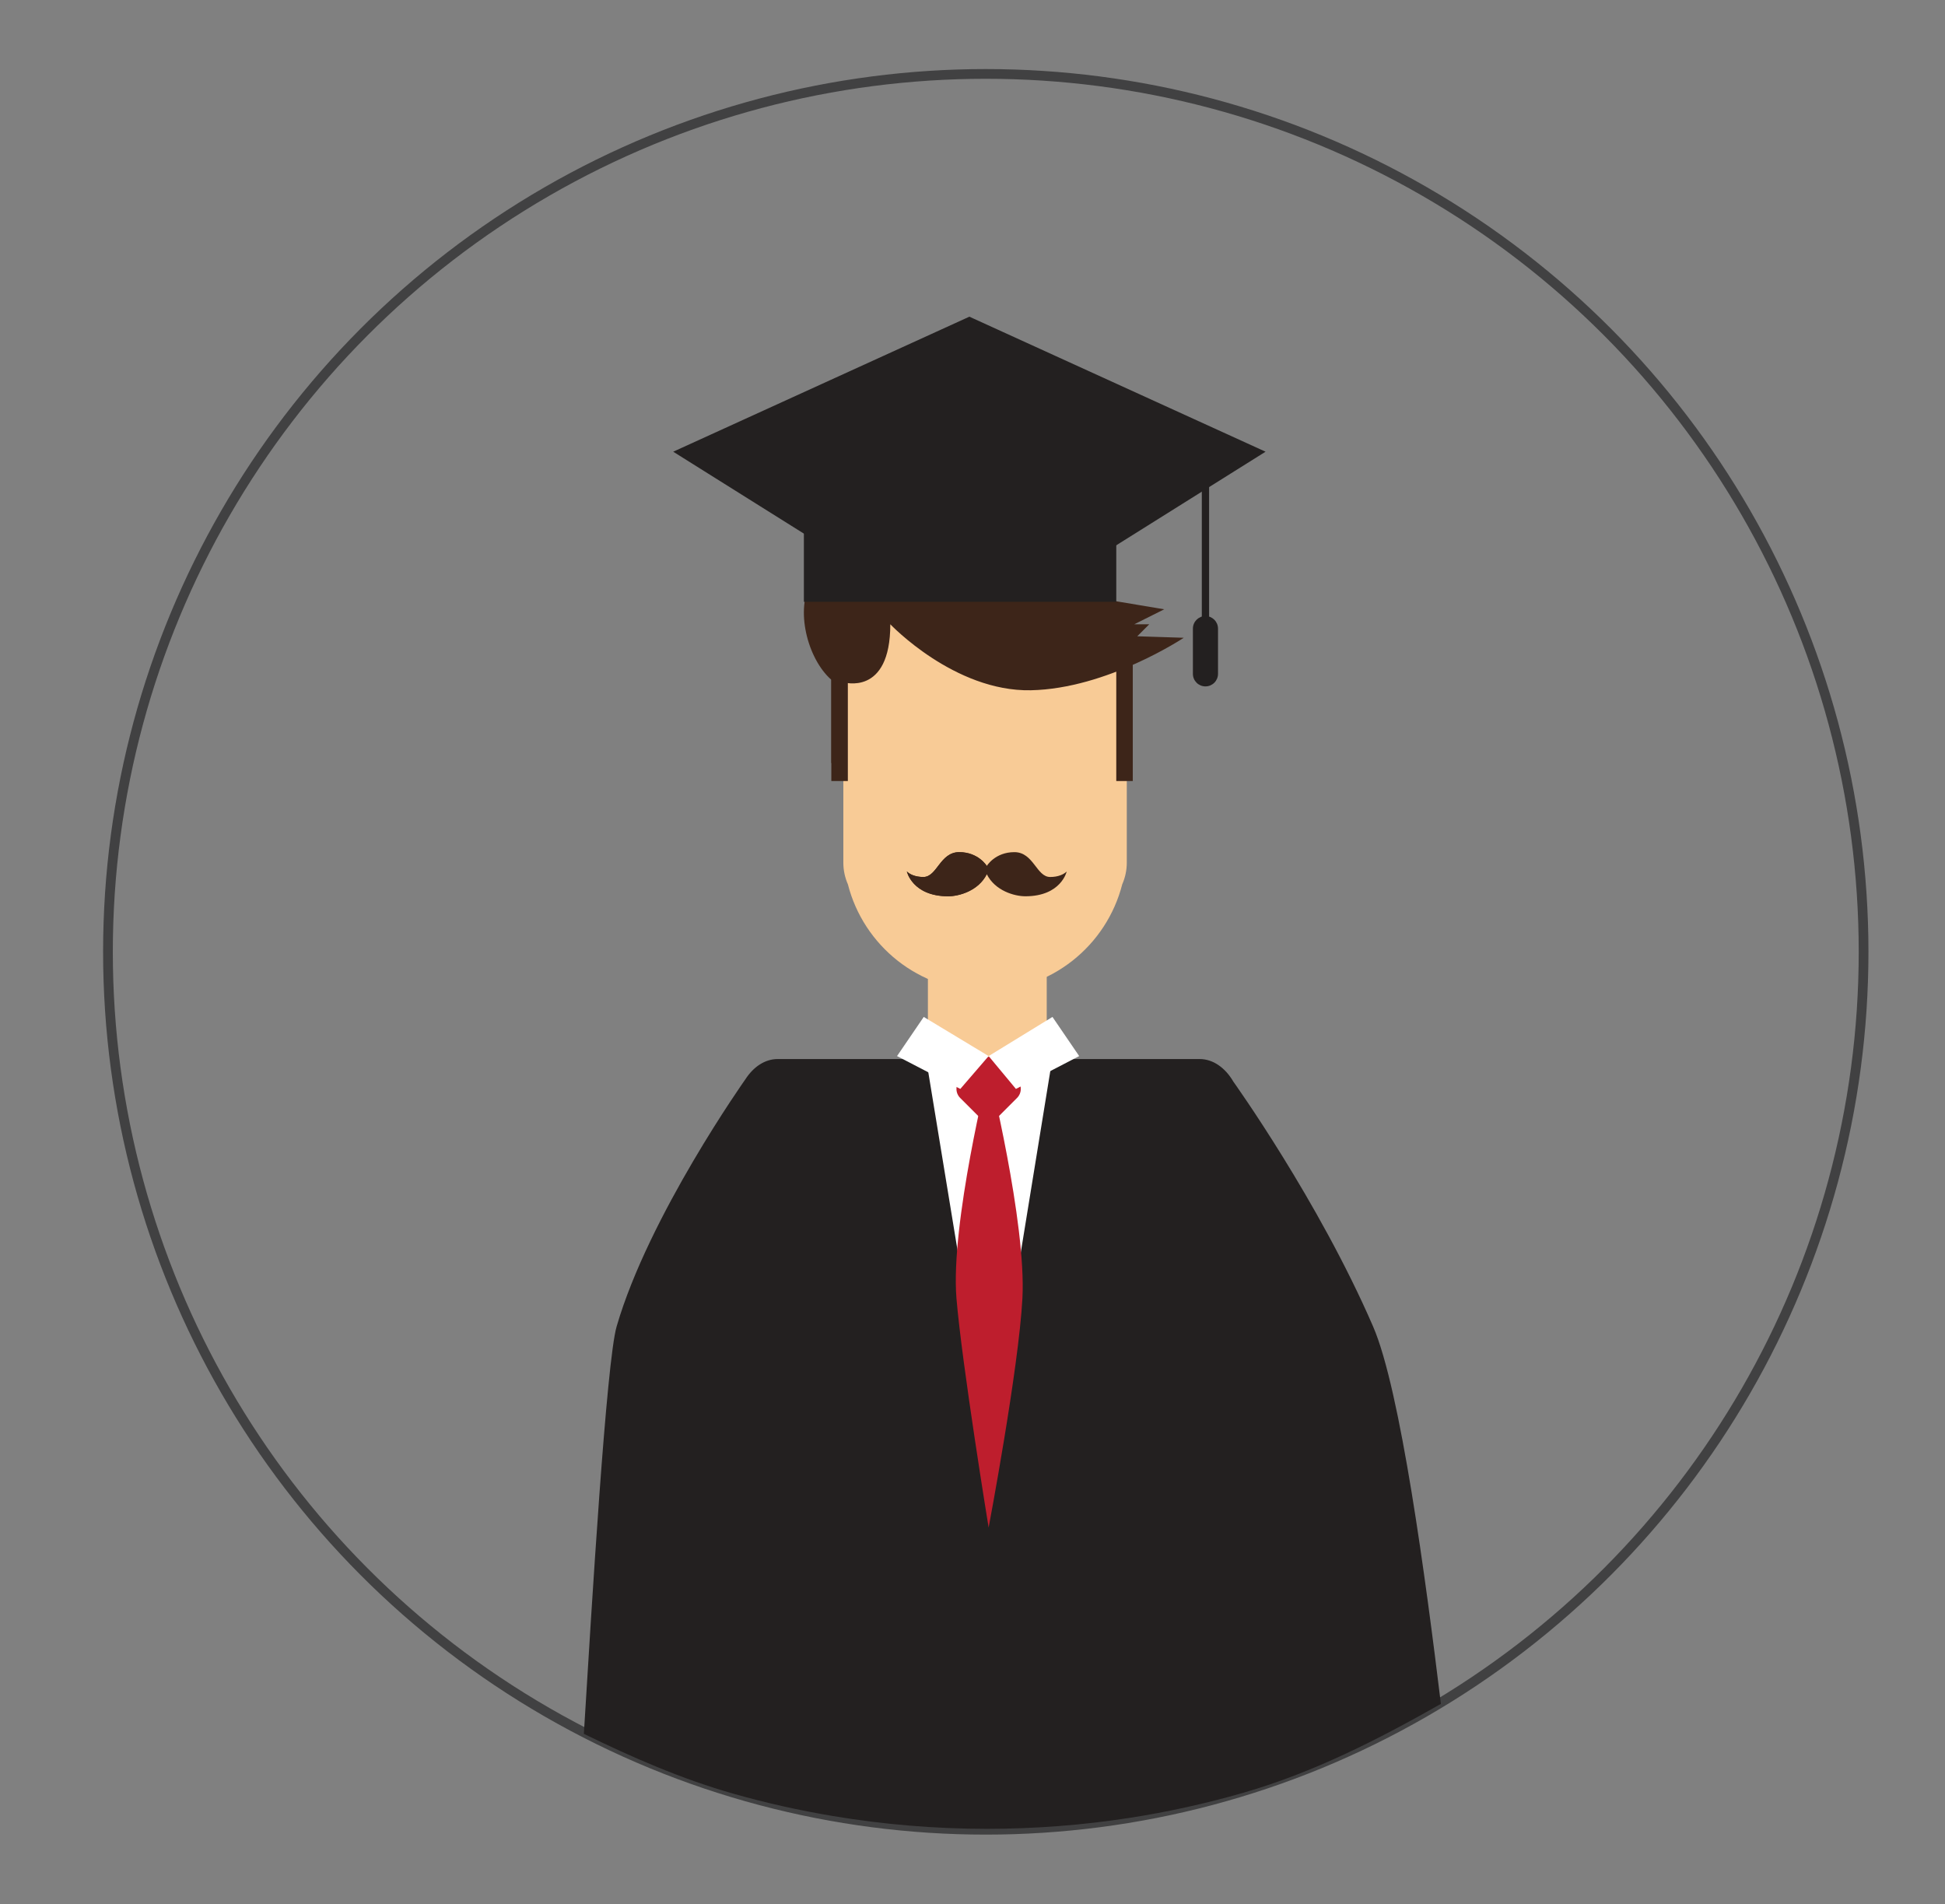 <?xml version="1.0" encoding="utf-8"?>
<!-- Generator: Adobe Illustrator 16.0.0, SVG Export Plug-In . SVG Version: 6.00 Build 0)  -->
<!DOCTYPE svg PUBLIC "-//W3C//DTD SVG 1.1//EN" "http://www.w3.org/Graphics/SVG/1.1/DTD/svg11.dtd">
<svg version="1.1" id="Layer_1" xmlns="http://www.w3.org/2000/svg" xmlns:xlink="http://www.w3.org/1999/xlink" x="0px" y="0px"
	 width="199.977px" height="195.744px" viewBox="0 0 199.977 195.744" enable-background="new 0 0 199.977 195.744"
	 xml:space="preserve">
<rect x="0" y="0" width="199.977" height="195.744" fill="#808080" stroke="none"/>
<g>
	<circle fill="none" stroke="#414142" stroke-miterlimit="10" cx="101.353" cy="97.852" r="90.253"/>
	<g>
		<rect x="95.403" y="97.945" fill="#F8CB96" width="12.217" height="15.266"/>
		<g>
			<path fill="#232020" d="M141.177,136.371c-5.609-12.951-14.353-25.15-14.361-25.164c-0.83-1.426-2.079-2.334-3.478-2.334H79.954
				c-1.315,0-2.496,0.809-3.322,2.09l0,0c0,0-9.933,14.021-13.234,25.408c-1.05,3.621-2.559,28.635-3.368,41.873
				c4.959,2.414,10.011,4.633,15.406,6.164c3.34,0.947,6.759,1.711,10.237,2.291c5.135,0.857,10.406,1.311,15.783,1.311
				c4.965,0,9.839-0.381,14.598-1.113c4.024-0.619,7.964-1.494,11.805-2.602c7.215-2.082,13.89-5.498,20.29-9.131
				C146.581,162.303,143.994,142.873,141.177,136.371z"/>
		</g>
		<polygon fill="#232020" points="99.667,65.524 69.217,46.437 99.667,32.556 130.119,46.437 		"/>
		<path fill="#F8CB96" d="M110.299,62.636H92.26c-3.065,0-5.551,2.487-5.551,5.552v20.505c0,0.792,0.17,1.54,0.469,2.222
			c1.606,6.296,7.304,10.96,14.103,10.96s12.493-4.665,14.101-10.96c0.299-0.682,0.47-1.43,0.47-2.222V68.188
			C115.851,65.124,113.365,62.636,110.299,62.636z"/>
		<path fill="#3D2519" d="M91.538,64.177c0,0,6.58,6.938,14.443,6.784c7.863-0.153,15.727-5.396,15.727-5.396l-4.779-0.153
			l1.233-1.234h-1.542l3.084-1.541l-5.551-0.926c0,0-0.154-7.864-4.472-9.714c-4.317-1.851-14.34-0.925-19.735,6.013
			c0,0-4.472-1.538-6.477,1.696c-1.772,2.862-0.462,8.019,2.005,10.176v8.561h1.235v-8.308
			C86.709,70.134,91.538,71.634,91.538,64.177z"/>
		<rect x="85.474" y="69.209" fill="#3D2519" width="1.698" height="11.083"/>
		<rect x="114.771" y="67.878" fill="#3D2519" width="1.697" height="12.414"/>
		<g>
			<g>
				<g>
					<g id="Layer_2_8_">
						<path fill="#3D2519" d="M97.489,92.14c1.133,0,3.117-0.568,3.968-2.268c0.851,1.699,2.835,2.268,3.968,2.268
							c3.683,0,4.25-2.551,4.25-2.551c-0.282,0.283-0.851,0.568-1.7,0.568c-1.416,0-1.7-2.554-3.683-2.554
							c-1.984,0-2.835,1.418-2.835,1.418s-0.851-1.418-2.835-1.418c-1.983,0-2.267,2.554-3.683,2.554
							c-0.852,0-1.418-0.285-1.701-0.568C93.238,89.589,93.804,92.14,97.489,92.14z"/>
					</g>
				</g>
			</g>
			<g id="Layer_2_988_">
				<path fill="#3D2519" d="M101.456,89.022c0,0-0.85-1.418-2.834-1.418c-1.983,0-2.267,2.554-3.684,2.554
					c-0.851,0-1.418-0.285-1.7-0.568c0,0,0.566,2.551,4.25,2.551c1.134,0,3.118-0.568,3.968-2.268"/>
			</g>
		</g>
		
			<line fill="none" stroke="#232020" stroke-width="0.5" stroke-miterlimit="10" x1="101.647" y1="187.682" x2="101.647" y2="109.51"/>
		<polygon fill="#FFFFFF" points="95.326,109.51 101.734,148.549 108.07,109.602 		"/>
		<path fill="#BE1E2D" d="M101.647,110.002c0,0-3.938,15.871-3.308,23.465c0.564,6.793,3.308,23.574,3.308,23.574
			s3.093-16.34,3.474-23.574C105.533,125.672,101.647,110.002,101.647,110.002z"/>
		<path fill="#BE1E2D" d="M102.572,114.869c-0.511,0.51-1.34,0.51-1.851,0l-1.999-1.998c-0.511-0.512-0.511-1.34,0-1.852
			l1.999-1.998c0.511-0.512,1.34-0.512,1.851,0l1.997,1.998c0.512,0.512,0.512,1.34,0,1.852L102.572,114.869z"/>
		<polygon fill="#FFFFFF" points="101.647,108.568 94.977,104.543 92.23,108.568 98.736,111.945 		"/>
		<polygon fill="#FFFFFF" points="101.647,108.568 108.21,104.543 110.958,108.568 104.454,111.945 		"/>
		<rect x="82.652" y="50.547" fill="#232020" width="32.119" height="11.321"/>
		
			<line fill="none" stroke="#232020" stroke-width="0.75" stroke-miterlimit="10" x1="123.94" y1="47.705" x2="123.94" y2="64.108"/>
		<path fill="#232020" d="M122.649,69.273c0,0.714,0.577,1.291,1.291,1.291l0,0c0.713,0,1.291-0.577,1.291-1.291v-4.648
			c0-0.713-0.578-1.292-1.291-1.292l0,0c-0.714,0-1.291,0.579-1.291,1.292V69.273z"/>
	</g>
</g>
</svg>
